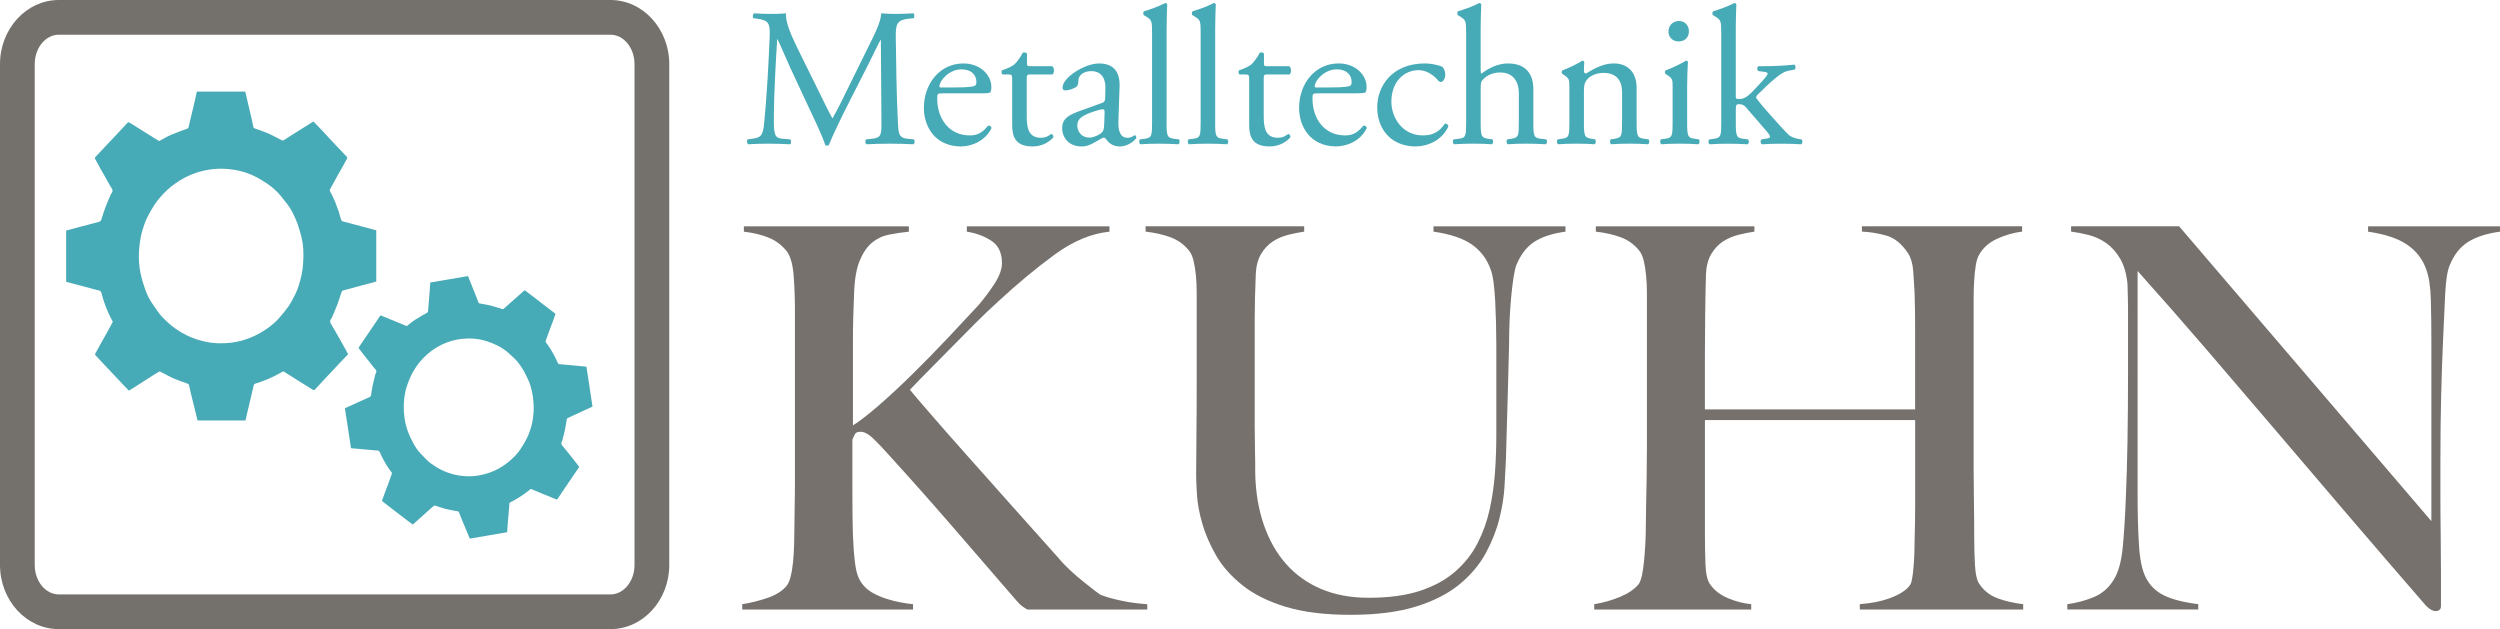 <?xml version="1.0" encoding="utf-8"?>
<!-- Generator: Adobe Illustrator 16.0.4, SVG Export Plug-In . SVG Version: 6.00 Build 0)  -->
<!DOCTYPE svg PUBLIC "-//W3C//DTD SVG 1.1//EN" "http://www.w3.org/Graphics/SVG/1.1/DTD/svg11.dtd">
<svg class="logo" version="1.1" id="Ebene_1" xmlns="http://www.w3.org/2000/svg" xmlns:xlink="http://www.w3.org/1999/xlink" x="0px" y="0px"
	 viewBox="0 0 143.13 36.019" enable-background="new 0 0 143.13 36.019" xml:space="preserve">
<g>
	<g>
		<path fill="#74706C" d="M34.951,36.019H3.366C1.511,36.019,0,34.371,0,32.344V3.673C0,1.648,1.511,0,3.366,0h31.584
			c1.855,0,3.366,1.648,3.366,3.673v28.671C38.317,34.371,36.806,36.019,34.951,36.019z M3.366,1.987
			c-0.76,0-1.378,0.756-1.378,1.686v28.671c0,0.931,0.618,1.688,1.378,1.688h31.584c0.76,0,1.378-0.758,1.378-1.688V3.673
			c0-0.93-0.618-1.686-1.378-1.686H3.366z"/>
	</g>
</g>
<g id="rad_x5F_1">
	<g>
		<path fill="none" d="M19.628,16.632c-0.021,0.006-0.047,0.022-0.058,0.043c-0.022,0.047-0.037,0.098-0.054,0.147
			c-0.07,0.208-0.132,0.419-0.21,0.624c-0.097,0.252-0.207,0.496-0.311,0.744c-0.007,0.016-0.02,0.029-0.029,0.042
			c-0.089,0.114-0.091,0.192-0.018,0.314c0.085,0.141,0.168,0.282,0.25,0.425c0.119,0.207,0.238,0.416,0.355,0.625
			c0.126,0.227,0.25,0.455,0.375,0.682c-0.078,0.08-0.156,0.16-0.233,0.24c-0.189,0.201-0.379,0.403-0.569,0.604
			c-0.19,0.203-0.38,0.403-0.569,0.605c-0.169,0.182-0.337,0.365-0.506,0.548c-0.019,0.019-0.038,0.039-0.059,0.051
			c-0.017,0.008-0.043,0.011-0.058,0.003c-0.307-0.189-0.613-0.379-0.918-0.57c-0.23-0.145-0.459-0.29-0.688-0.436
			c-0.07-0.045-0.136-0.09-0.216-0.012c-0.035,0.033-0.083,0.05-0.127,0.074c-0.445,0.249-0.911,0.437-1.389,0.584
			c-0.04,0.013-0.059,0.031-0.07,0.079c-0.05,0.226-0.106,0.45-0.16,0.675c-0.069,0.29-0.137,0.58-0.206,0.87
			c-0.037,0.158-0.072,0.317-0.108,0.477h7.481v-7.953c-0.288,0.077-0.576,0.155-0.865,0.232
			C20.324,16.443,19.976,16.537,19.628,16.632z"/>
	</g>
	<g>
		<path fill="none" d="M10.919,22.486c-0.035-0.146-0.069-0.291-0.099-0.438c-0.01-0.048-0.031-0.064-0.071-0.079
			c-0.271-0.098-0.545-0.187-0.81-0.304c-0.259-0.114-0.507-0.259-0.762-0.388c-0.022-0.01-0.057-0.008-0.079,0.005
			c-0.092,0.051-0.182,0.107-0.271,0.165c-0.358,0.229-0.715,0.458-1.073,0.686c-0.124,0.078-0.247,0.155-0.372,0.232
			c-0.097-0.098-0.192-0.193-0.286-0.292c-0.192-0.203-0.383-0.406-0.574-0.61c-0.124-0.13-0.247-0.26-0.37-0.391
			c-0.227-0.242-0.451-0.484-0.678-0.725c-0.038-0.041-0.04-0.07-0.012-0.118c0.139-0.249,0.276-0.499,0.416-0.749
			c0.041-0.074,0.085-0.146,0.126-0.221c0.146-0.265,0.293-0.529,0.438-0.797c0.01-0.02,0.008-0.061-0.003-0.083
			c-0.031-0.065-0.071-0.124-0.103-0.189c-0.061-0.127-0.125-0.253-0.179-0.384c-0.072-0.174-0.14-0.349-0.2-0.527
			c-0.054-0.158-0.095-0.321-0.142-0.481c-0.026-0.088-0.062-0.153-0.156-0.171c-0.162-0.031-0.321-0.082-0.48-0.124
			c-0.464-0.122-0.928-0.245-1.392-0.369v7.938h7.522c-0.065-0.264-0.131-0.528-0.196-0.792
			C11.049,23.014,10.983,22.75,10.919,22.486z"/>
	</g>
	<g>
		<path fill="none" d="M5.638,12.71c0.085-0.021,0.144-0.057,0.175-0.16c0.068-0.23,0.14-0.46,0.224-0.683
			c0.095-0.25,0.204-0.492,0.308-0.738c0.007-0.016,0.019-0.028,0.029-0.042c0.091-0.121,0.095-0.205,0.013-0.326
			c-0.012-0.018-0.029-0.033-0.04-0.051c-0.151-0.269-0.3-0.538-0.451-0.806C5.856,9.836,5.812,9.77,5.774,9.699
			C5.661,9.495,5.548,9.291,5.439,9.084C5.43,9.066,5.434,9.022,5.447,9.007C5.505,8.938,5.569,8.875,5.63,8.81
			c0.193-0.206,0.386-0.411,0.579-0.616c0.192-0.203,0.384-0.405,0.575-0.609c0.165-0.176,0.328-0.353,0.492-0.53
			C7.293,7.038,7.311,7.02,7.331,7.01c0.018-0.008,0.043-0.015,0.058-0.006c0.38,0.235,0.759,0.472,1.139,0.709
			C8.713,7.83,8.898,7.946,9.084,8.061c0.016,0.01,0.043,0.01,0.062,0.001C9.201,8.033,9.253,7.997,9.31,7.967
			c0.164-0.086,0.323-0.183,0.492-0.251c0.312-0.128,0.63-0.24,0.945-0.36c0.018-0.008,0.038-0.034,0.043-0.056
			c0.063-0.257,0.125-0.515,0.186-0.772c0.058-0.243,0.116-0.485,0.172-0.728c0.042-0.184,0.081-0.369,0.122-0.553H3.788V13.2
			c0.311-0.083,0.621-0.167,0.932-0.249C5.025,12.87,5.331,12.787,5.638,12.71z"/>
	</g>
	<g>
		<path fill="none" d="M17.032,12.801c-0.05-0.149-0.122-0.289-0.185-0.432c-0.108-0.245-0.239-0.471-0.396-0.678
			c-0.123-0.163-0.249-0.324-0.379-0.479c-0.232-0.275-0.493-0.511-0.782-0.7c-0.223-0.147-0.449-0.292-0.684-0.408
			c-0.484-0.24-0.994-0.375-1.521-0.423c-0.604-0.055-1.199,0.005-1.784,0.19c-0.476,0.149-0.92,0.381-1.335,0.684
			c-0.281,0.205-0.538,0.447-0.772,0.716c-0.129,0.148-0.254,0.306-0.363,0.474c-0.138,0.214-0.264,0.44-0.383,0.669
			c-0.075,0.144-0.138,0.299-0.19,0.456c-0.073,0.22-0.148,0.443-0.191,0.672c-0.153,0.79-0.167,1.583,0.04,2.365
			c0.057,0.215,0.127,0.426,0.198,0.636c0.096,0.285,0.225,0.551,0.385,0.794c0.122,0.183,0.247,0.365,0.375,0.542
			c0.17,0.232,0.369,0.428,0.578,0.614c0.241,0.216,0.5,0.399,0.772,0.559c0.359,0.207,0.736,0.359,1.129,0.462
			c0.366,0.096,0.738,0.14,1.008,0.143c0.507,0.003,0.903-0.049,1.293-0.154c0.478-0.131,0.928-0.34,1.351-0.623
			c0.266-0.177,0.519-0.379,0.741-0.621c0.205-0.223,0.401-0.461,0.577-0.713c0.145-0.207,0.263-0.441,0.381-0.672
			c0.076-0.148,0.14-0.309,0.191-0.472c0.073-0.226,0.139-0.456,0.188-0.69c0.042-0.199,0.064-0.405,0.08-0.609
			c0.041-0.544,0.028-1.084-0.113-1.61C17.176,13.258,17.109,13.027,17.032,12.801z"/>
	</g>
	<g>
		<path fill="none" d="M14.042,5.246c0.056,0.238,0.112,0.475,0.167,0.713c0.069,0.295,0.138,0.591,0.206,0.887
			c0.033,0.142,0.064,0.283,0.093,0.425c0.009,0.045,0.026,0.064,0.064,0.078c0.268,0.097,0.541,0.184,0.803,0.3
			c0.261,0.114,0.512,0.259,0.769,0.388c0.025,0.012,0.065,0.009,0.091-0.005c0.08-0.044,0.155-0.098,0.232-0.147
			c0.292-0.186,0.586-0.369,0.878-0.554c0.189-0.12,0.377-0.241,0.568-0.358c0.014-0.009,0.044-0.003,0.057,0.01
			c0.154,0.157,0.307,0.315,0.459,0.476c0.172,0.182,0.34,0.368,0.511,0.552c0.068,0.073,0.136,0.145,0.205,0.218
			c0.238,0.252,0.477,0.504,0.717,0.755c0.03,0.031,0.03,0.055,0.009,0.092c-0.092,0.167-0.182,0.336-0.274,0.502
			c-0.085,0.152-0.175,0.301-0.26,0.454c-0.152,0.273-0.303,0.549-0.452,0.825c-0.011,0.02-0.008,0.059,0.002,0.081
			c0.033,0.07,0.076,0.135,0.11,0.205c0.064,0.133,0.129,0.268,0.186,0.406c0.071,0.174,0.137,0.35,0.198,0.528
			c0.049,0.146,0.086,0.296,0.129,0.445c0.025,0.083,0.056,0.15,0.15,0.167c0.164,0.03,0.325,0.081,0.486,0.124
			c0.464,0.125,0.928,0.248,1.391,0.372V5.246H14.042z"/>
	</g>
	<g>
		<path fill="#47AAB7" d="M19.66,12.688c-0.094-0.017-0.125-0.084-0.15-0.167c-0.043-0.148-0.081-0.299-0.129-0.445
			c-0.061-0.178-0.127-0.354-0.198-0.528c-0.057-0.138-0.122-0.272-0.186-0.406c-0.034-0.07-0.077-0.135-0.11-0.205
			c-0.01-0.022-0.013-0.062-0.002-0.081c0.149-0.276,0.3-0.552,0.452-0.825c0.084-0.153,0.174-0.302,0.26-0.454
			c0.093-0.166,0.182-0.335,0.274-0.502c0.021-0.038,0.021-0.062-0.009-0.092c-0.24-0.251-0.479-0.503-0.717-0.755
			c-0.068-0.073-0.137-0.145-0.205-0.218c-0.171-0.185-0.339-0.37-0.511-0.552c-0.152-0.161-0.305-0.319-0.459-0.476
			c-0.012-0.013-0.043-0.019-0.057-0.01c-0.19,0.117-0.379,0.239-0.568,0.358c-0.292,0.185-0.586,0.369-0.878,0.554
			c-0.078,0.049-0.153,0.103-0.232,0.147c-0.025,0.014-0.065,0.017-0.091,0.005c-0.257-0.128-0.508-0.273-0.769-0.388
			c-0.263-0.116-0.535-0.203-0.803-0.3c-0.039-0.013-0.056-0.033-0.064-0.078c-0.028-0.142-0.06-0.283-0.093-0.425
			c-0.067-0.296-0.136-0.592-0.206-0.887c-0.054-0.238-0.11-0.476-0.167-0.713H11.27c-0.041,0.185-0.08,0.37-0.122,0.553
			c-0.056,0.243-0.115,0.485-0.172,0.728c-0.061,0.258-0.122,0.515-0.186,0.772c-0.006,0.022-0.026,0.048-0.043,0.056
			c-0.315,0.121-0.633,0.232-0.945,0.36C9.633,7.784,9.474,7.881,9.31,7.967c-0.057,0.03-0.109,0.066-0.164,0.095
			C9.128,8.071,9.1,8.071,9.084,8.061C8.898,7.946,8.713,7.83,8.527,7.714C8.147,7.476,7.769,7.239,7.388,7.004
			C7.374,6.996,7.348,7.002,7.331,7.01C7.311,7.02,7.293,7.038,7.276,7.055c-0.165,0.177-0.328,0.354-0.492,0.53
			c-0.19,0.204-0.383,0.407-0.575,0.609C6.017,8.399,5.823,8.604,5.63,8.81C5.569,8.875,5.505,8.938,5.447,9.007
			C5.434,9.022,5.43,9.066,5.439,9.084c0.109,0.206,0.222,0.411,0.335,0.615c0.038,0.07,0.082,0.137,0.121,0.206
			c0.151,0.268,0.3,0.537,0.451,0.806c0.011,0.018,0.028,0.033,0.04,0.051c0.082,0.122,0.078,0.206-0.013,0.326
			c-0.01,0.014-0.022,0.026-0.029,0.042c-0.104,0.246-0.213,0.488-0.308,0.738c-0.084,0.223-0.156,0.453-0.224,0.683
			c-0.031,0.103-0.09,0.139-0.175,0.16c-0.307,0.077-0.613,0.159-0.918,0.24c-0.311,0.083-0.621,0.166-0.932,0.249v2.934
			c0.464,0.124,0.928,0.247,1.392,0.369c0.159,0.042,0.318,0.093,0.48,0.124c0.094,0.018,0.13,0.083,0.156,0.171
			c0.046,0.16,0.087,0.323,0.142,0.481c0.06,0.179,0.128,0.354,0.2,0.527c0.054,0.131,0.118,0.257,0.179,0.384
			c0.032,0.065,0.072,0.124,0.103,0.189c0.011,0.022,0.013,0.063,0.003,0.083c-0.144,0.268-0.291,0.532-0.438,0.797
			c-0.041,0.074-0.085,0.146-0.126,0.221c-0.139,0.25-0.276,0.5-0.416,0.749c-0.027,0.048-0.025,0.077,0.012,0.118
			c0.227,0.24,0.451,0.482,0.678,0.725c0.123,0.131,0.247,0.261,0.37,0.391c0.191,0.204,0.382,0.407,0.574,0.61
			c0.094,0.099,0.188,0.194,0.286,0.292c0.125-0.077,0.249-0.154,0.372-0.232c0.357-0.228,0.714-0.457,1.073-0.686
			c0.089-0.058,0.179-0.114,0.271-0.165c0.022-0.013,0.057-0.015,0.079-0.005c0.254,0.129,0.502,0.273,0.762,0.388
			c0.265,0.117,0.539,0.206,0.81,0.304c0.04,0.015,0.061,0.031,0.071,0.079c0.03,0.147,0.064,0.292,0.099,0.438
			c0.064,0.265,0.13,0.528,0.196,0.793c0.065,0.264,0.13,0.528,0.196,0.792h2.745c0.036-0.159,0.071-0.318,0.108-0.477
			c0.068-0.29,0.137-0.58,0.206-0.87c0.054-0.225,0.11-0.449,0.16-0.675c0.011-0.048,0.03-0.066,0.07-0.079
			c0.478-0.147,0.943-0.335,1.389-0.584c0.043-0.024,0.092-0.041,0.127-0.074c0.08-0.078,0.146-0.033,0.216,0.012
			c0.229,0.146,0.458,0.291,0.688,0.436c0.305,0.191,0.611,0.381,0.918,0.57c0.015,0.008,0.041,0.005,0.058-0.003
			c0.021-0.012,0.041-0.032,0.059-0.051c0.168-0.183,0.336-0.366,0.506-0.548c0.189-0.202,0.379-0.402,0.569-0.605
			c0.189-0.2,0.379-0.402,0.569-0.604c0.077-0.08,0.155-0.16,0.233-0.24c-0.125-0.227-0.249-0.455-0.375-0.682
			c-0.117-0.209-0.236-0.418-0.355-0.625c-0.082-0.143-0.165-0.284-0.25-0.425c-0.073-0.122-0.071-0.2,0.018-0.314
			c0.009-0.013,0.022-0.026,0.029-0.042c0.104-0.248,0.213-0.492,0.311-0.744c0.078-0.205,0.14-0.416,0.21-0.624
			c0.017-0.05,0.031-0.101,0.054-0.147c0.01-0.021,0.037-0.037,0.058-0.043c0.348-0.096,0.696-0.189,1.044-0.282
			c0.289-0.077,0.577-0.155,0.865-0.232v-2.934c-0.463-0.124-0.926-0.248-1.391-0.372C19.985,12.769,19.824,12.718,19.66,12.688z
			 M17.353,15.101c-0.016,0.204-0.039,0.41-0.08,0.609c-0.049,0.234-0.115,0.465-0.188,0.69c-0.051,0.163-0.115,0.323-0.191,0.472
			c-0.118,0.23-0.236,0.465-0.381,0.672c-0.176,0.252-0.372,0.49-0.577,0.713c-0.222,0.242-0.476,0.444-0.741,0.621
			c-0.423,0.283-0.874,0.492-1.351,0.623c-0.39,0.105-0.786,0.157-1.293,0.154c-0.27-0.003-0.642-0.047-1.008-0.143
			c-0.393-0.103-0.77-0.255-1.129-0.462c-0.272-0.159-0.531-0.343-0.772-0.559c-0.208-0.187-0.408-0.382-0.578-0.614
			c-0.129-0.177-0.254-0.359-0.375-0.542c-0.16-0.243-0.289-0.509-0.385-0.794c-0.07-0.21-0.141-0.421-0.198-0.636
			c-0.207-0.782-0.193-1.575-0.04-2.365c0.043-0.229,0.119-0.453,0.191-0.672c0.052-0.157,0.115-0.312,0.19-0.456
			c0.12-0.229,0.245-0.455,0.383-0.669c0.109-0.168,0.234-0.325,0.363-0.474c0.235-0.27,0.491-0.511,0.772-0.716
			c0.415-0.303,0.859-0.534,1.335-0.684c0.585-0.185,1.18-0.245,1.784-0.19c0.528,0.048,1.038,0.183,1.521,0.423
			c0.235,0.117,0.461,0.261,0.684,0.408c0.289,0.189,0.55,0.425,0.782,0.7c0.13,0.155,0.256,0.316,0.379,0.479
			c0.157,0.207,0.289,0.433,0.396,0.678c0.063,0.143,0.135,0.283,0.185,0.432c0.077,0.227,0.144,0.458,0.207,0.69
			C17.38,14.017,17.394,14.557,17.353,15.101z"/>
	</g>
</g>
<g id="rad_x5F_2">
	<g>
		<path fill="none" d="M26.407,29.652c-0.045-0.109-0.089-0.219-0.13-0.329c-0.014-0.036-0.032-0.045-0.064-0.051
			c-0.224-0.04-0.448-0.073-0.668-0.129c-0.215-0.055-0.426-0.134-0.639-0.199c-0.019-0.006-0.046,0-0.062,0.014
			c-0.065,0.052-0.128,0.107-0.192,0.164c-0.251,0.226-0.502,0.451-0.754,0.677c-0.086,0.078-0.174,0.154-0.263,0.231
			c-0.086-0.064-0.172-0.126-0.256-0.19c-0.174-0.132-0.347-0.266-0.521-0.397c-0.111-0.086-0.223-0.17-0.334-0.256
			c-0.205-0.158-0.409-0.317-0.613-0.474c-0.034-0.026-0.04-0.049-0.024-0.091c0.08-0.211,0.156-0.424,0.235-0.637
			c0.023-0.063,0.049-0.125,0.073-0.188c0.083-0.227,0.165-0.453,0.245-0.68c0.007-0.017,0-0.048-0.01-0.063
			c-0.032-0.047-0.07-0.088-0.103-0.135c-0.063-0.09-0.127-0.181-0.185-0.275c-0.076-0.125-0.15-0.252-0.218-0.384
			c-0.061-0.115-0.112-0.236-0.167-0.355c-0.03-0.065-0.066-0.11-0.142-0.112c-0.13-0.003-0.26-0.021-0.389-0.032
			c-0.376-0.034-0.752-0.068-1.128-0.102c-0.116-0.762-0.232-1.523-0.348-2.285v7.463H26.9c-0.083-0.196-0.165-0.396-0.247-0.592
			C26.57,30.047,26.488,29.849,26.407,29.652z"/>
	</g>
	<g>
		<path fill="none" d="M21.131,22.745c0.063-0.028,0.105-0.063,0.117-0.147c0.027-0.189,0.055-0.378,0.094-0.562
			c0.044-0.208,0.101-0.412,0.152-0.617c0.003-0.013,0.012-0.023,0.018-0.035c0.057-0.107,0.05-0.172-0.029-0.256
			c-0.012-0.014-0.027-0.021-0.038-0.035c-0.149-0.189-0.298-0.379-0.447-0.567c-0.039-0.05-0.081-0.096-0.119-0.145
			c-0.112-0.144-0.224-0.288-0.334-0.435c-0.009-0.013-0.011-0.047-0.003-0.062c0.037-0.061,0.079-0.118,0.12-0.178
			c0.127-0.186,0.252-0.371,0.378-0.557c0.125-0.184,0.251-0.367,0.375-0.551c0.107-0.16,0.214-0.32,0.321-0.479
			c0.01-0.016,0.022-0.033,0.037-0.043c0.012-0.009,0.032-0.018,0.044-0.012c0.324,0.132,0.648,0.266,0.972,0.4
			c0.158,0.065,0.316,0.131,0.476,0.196c0.014,0.005,0.035,0.002,0.047-0.007c0.04-0.031,0.077-0.066,0.117-0.096
			c0.117-0.09,0.23-0.186,0.354-0.263c0.228-0.142,0.462-0.271,0.693-0.407c0.014-0.008,0.026-0.031,0.028-0.049
			c0.019-0.209,0.035-0.419,0.053-0.627c0.016-0.197,0.033-0.393,0.047-0.59c0.012-0.149,0.019-0.299,0.029-0.447
			c0.721-0.124,1.441-0.246,2.161-0.37h-7.048v7.567c0.232-0.105,0.464-0.213,0.696-0.318
			C20.672,22.951,20.901,22.845,21.131,22.745z"/>
	</g>
	<g>
		<path fill="none" d="M32.5,23.934c-0.017,0.007-0.035,0.023-0.041,0.041c-0.011,0.039-0.018,0.081-0.024,0.122
			c-0.03,0.172-0.053,0.345-0.089,0.513c-0.046,0.21-0.103,0.415-0.154,0.622c-0.004,0.013-0.011,0.025-0.018,0.037
			c-0.055,0.101-0.048,0.161,0.024,0.247c0.082,0.098,0.164,0.196,0.245,0.297c0.117,0.146,0.234,0.292,0.351,0.439
			c0.125,0.16,0.249,0.32,0.373,0.48c-0.051,0.073-0.103,0.145-0.152,0.218c-0.124,0.182-0.248,0.364-0.372,0.547
			c-0.125,0.182-0.249,0.364-0.372,0.547c-0.11,0.164-0.22,0.328-0.329,0.493c-0.013,0.018-0.024,0.035-0.04,0.047
			c-0.013,0.01-0.032,0.015-0.046,0.01c-0.261-0.106-0.521-0.213-0.782-0.321c-0.196-0.081-0.392-0.164-0.588-0.247
			c-0.06-0.025-0.116-0.05-0.169,0.019c-0.023,0.032-0.06,0.052-0.091,0.076c-0.317,0.253-0.657,0.461-1.013,0.64
			c-0.029,0.015-0.043,0.031-0.045,0.07c-0.013,0.183-0.029,0.364-0.045,0.546c-0.02,0.235-0.038,0.471-0.058,0.707
			c-0.009,0.129-0.018,0.257-0.026,0.386c-0.713,0.122-1.427,0.244-2.14,0.366h7.026v-7.557c-0.215,0.099-0.431,0.197-0.646,0.296
			C33.019,23.694,32.759,23.813,32.5,23.934z"/>
	</g>
	<g>
		<path fill="none" d="M26.795,15.805c0.072,0.177,0.144,0.355,0.214,0.532c0.089,0.223,0.178,0.443,0.266,0.666
			c0.042,0.105,0.083,0.211,0.122,0.318c0.013,0.033,0.028,0.047,0.06,0.052c0.221,0.04,0.444,0.071,0.663,0.126
			c0.217,0.055,0.429,0.135,0.644,0.199c0.022,0.006,0.053,0,0.07-0.016c0.057-0.045,0.109-0.098,0.164-0.146
			c0.207-0.184,0.413-0.365,0.619-0.549c0.134-0.118,0.266-0.237,0.4-0.355c0.01-0.008,0.033-0.008,0.044,0
			c0.14,0.102,0.277,0.205,0.415,0.311c0.155,0.119,0.309,0.242,0.464,0.361c0.062,0.048,0.123,0.096,0.186,0.143
			c0.216,0.166,0.432,0.329,0.647,0.493c0.027,0.021,0.031,0.039,0.02,0.071c-0.054,0.142-0.103,0.285-0.154,0.428
			c-0.049,0.131-0.102,0.258-0.149,0.389c-0.086,0.233-0.172,0.468-0.254,0.703c-0.006,0.018,0.001,0.048,0.011,0.063
			c0.035,0.05,0.076,0.095,0.11,0.145c0.066,0.096,0.133,0.191,0.193,0.292c0.076,0.125,0.148,0.254,0.217,0.385
			c0.056,0.107,0.102,0.221,0.154,0.33c0.029,0.061,0.061,0.108,0.136,0.109c0.132,0.002,0.263,0.021,0.395,0.033
			c0.376,0.034,0.752,0.069,1.128,0.104c0.116,0.762,0.232,1.524,0.348,2.287v-7.474H26.795z"/>
	</g>
	<g>
		<path fill="none" d="M30.265,21.804c-0.076-0.172-0.156-0.344-0.243-0.51c-0.058-0.109-0.129-0.209-0.195-0.312
			c-0.113-0.176-0.242-0.335-0.389-0.475c-0.115-0.111-0.232-0.221-0.353-0.323c-0.214-0.183-0.445-0.331-0.692-0.442
			c-0.191-0.083-0.385-0.166-0.581-0.225c-0.407-0.123-0.82-0.16-1.236-0.127c-0.478,0.037-0.934,0.164-1.368,0.385
			c-0.354,0.181-0.673,0.42-0.96,0.711c-0.194,0.197-0.365,0.42-0.516,0.661c-0.084,0.134-0.163,0.272-0.227,0.419
			c-0.083,0.186-0.154,0.377-0.22,0.572c-0.041,0.122-0.072,0.251-0.094,0.381c-0.031,0.182-0.063,0.365-0.07,0.549
			c-0.024,0.637,0.058,1.256,0.312,1.838c0.07,0.159,0.15,0.313,0.23,0.468c0.108,0.209,0.239,0.399,0.394,0.566
			c0.116,0.128,0.235,0.253,0.356,0.372c0.161,0.158,0.339,0.285,0.524,0.402c0.213,0.136,0.436,0.244,0.667,0.331
			c0.305,0.114,0.616,0.183,0.935,0.21c0.297,0.024,0.591,0.01,0.803-0.023c0.394-0.065,0.698-0.158,0.989-0.294
			c0.357-0.164,0.683-0.387,0.979-0.664c0.186-0.173,0.36-0.364,0.505-0.582c0.134-0.2,0.257-0.412,0.365-0.633
			c0.089-0.181,0.152-0.378,0.217-0.573c0.042-0.126,0.072-0.26,0.094-0.393c0.029-0.187,0.055-0.374,0.064-0.562
			c0.009-0.161,0.002-0.325-0.01-0.487C30.512,22.615,30.438,22.195,30.265,21.804z"/>
	</g>
	<g>
		<path fill="#47AAB7" d="M32.451,20.888c-0.132-0.013-0.263-0.031-0.395-0.033c-0.075-0.001-0.106-0.049-0.136-0.109
			c-0.053-0.109-0.099-0.223-0.154-0.33c-0.068-0.131-0.141-0.26-0.217-0.385c-0.061-0.101-0.127-0.196-0.193-0.292
			c-0.034-0.05-0.075-0.095-0.11-0.145c-0.01-0.016-0.017-0.046-0.011-0.063c0.082-0.235,0.168-0.47,0.254-0.703
			c0.048-0.131,0.101-0.258,0.149-0.389c0.052-0.143,0.101-0.286,0.154-0.428c0.012-0.032,0.008-0.051-0.02-0.071
			c-0.216-0.164-0.432-0.327-0.647-0.493c-0.062-0.047-0.124-0.095-0.186-0.143c-0.155-0.119-0.309-0.242-0.464-0.361
			c-0.138-0.105-0.275-0.209-0.415-0.311c-0.011-0.008-0.034-0.008-0.044,0c-0.135,0.118-0.267,0.237-0.4,0.355
			c-0.206,0.184-0.412,0.365-0.619,0.549c-0.055,0.049-0.107,0.102-0.164,0.146c-0.018,0.016-0.048,0.021-0.07,0.016
			c-0.215-0.064-0.427-0.145-0.644-0.199c-0.219-0.055-0.441-0.086-0.663-0.126c-0.031-0.005-0.047-0.019-0.06-0.052
			c-0.039-0.107-0.081-0.213-0.122-0.318c-0.088-0.223-0.177-0.443-0.266-0.666c-0.071-0.177-0.143-0.355-0.214-0.532
			c-0.72,0.124-1.44,0.246-2.161,0.37c-0.01,0.148-0.017,0.298-0.029,0.447c-0.014,0.197-0.031,0.393-0.047,0.59
			c-0.019,0.208-0.034,0.418-0.053,0.627c-0.002,0.018-0.015,0.041-0.028,0.049c-0.231,0.137-0.465,0.266-0.693,0.407
			c-0.124,0.077-0.237,0.173-0.354,0.263c-0.04,0.029-0.077,0.064-0.117,0.096c-0.013,0.009-0.034,0.012-0.047,0.007
			c-0.16-0.065-0.317-0.131-0.476-0.196c-0.324-0.135-0.648-0.269-0.972-0.4c-0.012-0.006-0.032,0.003-0.044,0.012
			c-0.015,0.01-0.027,0.027-0.037,0.043c-0.107,0.158-0.213,0.318-0.321,0.479c-0.124,0.184-0.25,0.367-0.375,0.551
			c-0.126,0.186-0.251,0.371-0.378,0.557c-0.041,0.06-0.083,0.117-0.12,0.178c-0.008,0.016-0.006,0.05,0.003,0.062
			c0.11,0.146,0.222,0.291,0.334,0.435c0.039,0.049,0.08,0.095,0.119,0.145c0.148,0.188,0.298,0.378,0.447,0.567
			c0.01,0.014,0.026,0.021,0.038,0.035c0.079,0.084,0.085,0.148,0.029,0.256c-0.006,0.012-0.015,0.022-0.018,0.035
			c-0.051,0.205-0.107,0.409-0.152,0.617c-0.039,0.185-0.067,0.373-0.094,0.562c-0.012,0.084-0.054,0.119-0.117,0.147
			c-0.23,0.101-0.458,0.206-0.688,0.31c-0.232,0.105-0.464,0.213-0.696,0.318c0.116,0.762,0.232,1.523,0.348,2.285
			c0.376,0.033,0.752,0.067,1.128,0.102c0.129,0.012,0.259,0.029,0.389,0.032c0.076,0.002,0.111,0.047,0.142,0.112
			c0.056,0.119,0.106,0.24,0.167,0.355c0.068,0.132,0.143,0.259,0.218,0.384c0.058,0.095,0.122,0.186,0.185,0.275
			c0.033,0.047,0.071,0.088,0.103,0.135c0.01,0.016,0.017,0.047,0.01,0.063c-0.08,0.227-0.163,0.453-0.245,0.68
			c-0.024,0.063-0.05,0.125-0.073,0.188c-0.079,0.213-0.155,0.426-0.235,0.637c-0.016,0.042-0.01,0.064,0.024,0.091
			c0.205,0.156,0.409,0.315,0.613,0.474c0.111,0.086,0.223,0.17,0.334,0.256c0.174,0.132,0.347,0.266,0.521,0.397
			c0.084,0.064,0.17,0.126,0.256,0.19c0.089-0.077,0.176-0.153,0.263-0.231c0.252-0.226,0.503-0.451,0.754-0.677
			c0.063-0.057,0.127-0.112,0.192-0.164c0.016-0.014,0.043-0.02,0.062-0.014c0.213,0.065,0.424,0.145,0.639,0.199
			c0.221,0.056,0.444,0.089,0.668,0.129c0.032,0.006,0.05,0.015,0.064,0.051c0.041,0.11,0.085,0.22,0.13,0.329
			c0.081,0.197,0.164,0.396,0.246,0.592c0.082,0.196,0.165,0.396,0.247,0.592c0.713-0.122,1.427-0.244,2.14-0.366
			c0.009-0.129,0.018-0.257,0.026-0.386c0.02-0.236,0.038-0.472,0.058-0.707c0.016-0.182,0.032-0.363,0.045-0.546
			c0.002-0.039,0.016-0.056,0.045-0.07c0.355-0.179,0.695-0.387,1.013-0.64c0.031-0.024,0.067-0.044,0.091-0.076
			c0.053-0.068,0.109-0.044,0.169-0.019c0.196,0.083,0.392,0.166,0.588,0.247c0.261,0.108,0.521,0.215,0.782,0.321
			c0.014,0.005,0.033,0,0.046-0.01c0.016-0.012,0.027-0.029,0.04-0.047c0.109-0.165,0.219-0.329,0.329-0.493
			c0.123-0.183,0.247-0.365,0.372-0.547c0.124-0.183,0.248-0.365,0.372-0.547c0.05-0.073,0.102-0.145,0.152-0.218
			c-0.124-0.16-0.248-0.32-0.373-0.48c-0.116-0.147-0.233-0.294-0.351-0.439c-0.081-0.101-0.163-0.199-0.245-0.297
			c-0.072-0.086-0.079-0.146-0.024-0.247c0.007-0.012,0.014-0.024,0.018-0.037c0.052-0.207,0.108-0.412,0.154-0.622
			c0.036-0.168,0.059-0.341,0.089-0.513c0.007-0.041,0.014-0.083,0.024-0.122c0.006-0.018,0.024-0.034,0.041-0.041
			c0.259-0.121,0.519-0.24,0.779-0.359c0.216-0.099,0.432-0.197,0.646-0.296c-0.115-0.763-0.231-1.525-0.348-2.287
			C33.203,20.958,32.827,20.922,32.451,20.888z M30.49,24.093c-0.021,0.133-0.052,0.267-0.094,0.393
			c-0.064,0.195-0.128,0.393-0.217,0.573c-0.108,0.221-0.231,0.433-0.365,0.633c-0.145,0.218-0.319,0.409-0.505,0.582
			c-0.296,0.277-0.621,0.5-0.979,0.664c-0.291,0.136-0.595,0.229-0.989,0.294c-0.212,0.033-0.506,0.048-0.803,0.023
			c-0.319-0.027-0.63-0.096-0.935-0.21c-0.231-0.087-0.454-0.195-0.667-0.331c-0.185-0.117-0.363-0.244-0.524-0.402
			c-0.121-0.119-0.24-0.244-0.356-0.372c-0.155-0.167-0.286-0.357-0.394-0.566c-0.08-0.154-0.16-0.309-0.23-0.468
			c-0.254-0.582-0.336-1.201-0.312-1.838c0.007-0.184,0.039-0.367,0.07-0.549c0.022-0.13,0.053-0.259,0.094-0.381
			c0.066-0.195,0.137-0.387,0.22-0.572c0.064-0.146,0.143-0.285,0.227-0.419c0.151-0.241,0.322-0.464,0.516-0.661
			c0.288-0.291,0.607-0.53,0.96-0.711c0.434-0.221,0.89-0.348,1.368-0.385c0.417-0.033,0.83,0.004,1.236,0.127
			c0.196,0.059,0.39,0.142,0.581,0.225c0.247,0.111,0.479,0.26,0.692,0.442c0.12,0.103,0.237,0.212,0.353,0.323
			c0.146,0.14,0.275,0.299,0.389,0.475c0.066,0.104,0.138,0.203,0.195,0.312c0.087,0.166,0.167,0.338,0.243,0.51
			c0.173,0.391,0.247,0.811,0.279,1.239c0.012,0.162,0.019,0.326,0.01,0.487C30.544,23.719,30.519,23.907,30.49,24.093z"/>
	</g>
</g>
<g>
	<g>
		<path fill="#76716D" d="M58.824,34.896c-0.081-0.041-0.172-0.096-0.274-0.168c-0.102-0.07-0.213-0.177-0.335-0.319
			c-1.3-1.503-2.534-2.931-3.702-4.281s-2.382-2.716-3.641-4.099c-0.528-0.588-0.889-0.954-1.081-1.097
			c-0.193-0.142-0.361-0.213-0.503-0.213c-0.163,0-0.27,0.035-0.32,0.106c-0.051,0.072-0.106,0.188-0.167,0.351
			c0,1.057,0,2.062,0,3.017c0,0.935,0.009,1.736,0.029,2.407c0.021,0.589,0.062,1.138,0.123,1.645
			c0.061,0.509,0.192,0.895,0.396,1.158c0.142,0.203,0.335,0.376,0.579,0.519c0.244,0.142,0.508,0.258,0.792,0.35
			s0.563,0.163,0.838,0.214s0.513,0.087,0.716,0.106v0.305h-9.78v-0.305c0.508-0.081,0.995-0.203,1.463-0.366
			c0.467-0.162,0.822-0.386,1.066-0.67c0.102-0.122,0.183-0.305,0.243-0.549c0.062-0.243,0.107-0.522,0.138-0.837
			c0.03-0.315,0.05-0.65,0.061-1.006c0.01-0.355,0.016-0.695,0.016-1.021c0-0.284,0.005-0.671,0.015-1.158
			c0.011-0.488,0.016-1.016,0.016-1.585c0-0.588,0-1.188,0-1.797c0-0.629,0-1.219,0-1.768v-5.941c0-0.771-0.025-1.482-0.076-2.133
			s-0.188-1.117-0.411-1.401c-0.285-0.345-0.631-0.599-1.036-0.761c-0.406-0.163-0.874-0.274-1.401-0.335v-0.305h9.445v0.305
			c-0.387,0.041-0.762,0.096-1.128,0.167c-0.365,0.071-0.69,0.224-0.975,0.457c-0.285,0.233-0.523,0.584-0.717,1.051
			c-0.192,0.467-0.299,1.127-0.319,1.98c-0.021,0.468-0.036,0.904-0.046,1.311c-0.011,0.406-0.016,0.873-0.016,1.401
			s0,1.167,0,1.919c0,0.732,0,1.666,0,2.803c0.366-0.223,0.858-0.604,1.479-1.142c0.619-0.538,1.269-1.144,1.95-1.813
			c0.68-0.67,1.355-1.359,2.025-2.072c0.671-0.71,1.25-1.33,1.737-1.857c0.345-0.406,0.655-0.823,0.93-1.25
			c0.273-0.426,0.411-0.812,0.411-1.158c0-0.588-0.204-1.015-0.61-1.279c-0.405-0.264-0.873-0.437-1.4-0.518v-0.305h8.166v0.305
			c-1.037,0.102-2.083,0.538-3.138,1.311c-1.057,0.771-2.133,1.666-3.229,2.68c-0.427,0.387-0.864,0.804-1.311,1.25
			c-0.447,0.447-0.889,0.895-1.326,1.341c-0.437,0.446-0.863,0.879-1.279,1.294c-0.416,0.418-0.797,0.809-1.143,1.174
			c0.162,0.203,0.538,0.646,1.128,1.325c0.589,0.682,1.289,1.478,2.102,2.392c0.812,0.915,1.681,1.89,2.605,2.926
			c0.924,1.036,1.812,2.031,2.666,2.985c0.202,0.244,0.437,0.487,0.701,0.732c0.263,0.242,0.518,0.462,0.762,0.654
			c0.243,0.193,0.457,0.361,0.639,0.503c0.184,0.142,0.306,0.224,0.367,0.243c0.264,0.103,0.623,0.204,1.082,0.305
			c0.455,0.102,0.969,0.174,1.537,0.214v0.305H58.824z"/>
	</g>
	<g>
		<path fill="#76716D" d="M87.845,13.842c-0.436,0.284-0.775,0.722-1.02,1.31c-0.062,0.143-0.117,0.376-0.168,0.701
			c-0.051,0.324-0.096,0.701-0.137,1.127c-0.041,0.427-0.072,0.879-0.092,1.356c-0.021,0.478-0.031,0.949-0.031,1.417
			c-0.02,0.873-0.045,1.848-0.076,2.924c-0.029,1.078-0.066,2.297-0.105,3.657c-0.021,0.386-0.047,0.873-0.076,1.462
			c-0.031,0.59-0.127,1.214-0.291,1.874c-0.162,0.66-0.42,1.32-0.775,1.98c-0.355,0.661-0.859,1.26-1.508,1.798
			c-0.65,0.538-1.484,0.965-2.5,1.279c-1.016,0.315-2.264,0.473-3.748,0.473c-1.461,0-2.695-0.153-3.701-0.457
			c-1.006-0.305-1.834-0.716-2.482-1.234c-0.65-0.518-1.154-1.086-1.51-1.706c-0.355-0.619-0.619-1.229-0.791-1.828
			c-0.174-0.599-0.273-1.147-0.305-1.646c-0.031-0.497-0.047-0.868-0.047-1.111c0-0.568,0.006-1.311,0.016-2.225
			s0.016-1.93,0.016-3.047v-4.053c0-0.365,0-0.73,0-1.097s-0.016-0.706-0.045-1.021c-0.031-0.314-0.076-0.6-0.137-0.854
			c-0.062-0.254-0.152-0.451-0.275-0.594c-0.285-0.346-0.635-0.594-1.051-0.747c-0.416-0.152-0.889-0.258-1.418-0.319v-0.305h9.08
			v0.305c-0.283,0.041-0.588,0.102-0.912,0.182c-0.326,0.082-0.621,0.209-0.885,0.381c-0.264,0.173-0.488,0.412-0.67,0.716
			c-0.184,0.305-0.285,0.691-0.305,1.158c-0.021,0.528-0.035,0.996-0.047,1.402c-0.01,0.406-0.014,0.803-0.014,1.188
			c0,0.386,0,0.792,0,1.219c0,0.406,0,0.884,0,1.432c0,0.691,0,1.311,0,1.858c0,0.549,0,1.066,0,1.554
			c0,0.468,0.004,0.92,0.014,1.356c0.012,0.437,0.016,0.899,0.016,1.387c0.02,1.077,0.184,2.056,0.488,2.939
			c0.305,0.885,0.73,1.636,1.279,2.255c0.549,0.62,1.219,1.098,2.01,1.433c0.793,0.334,1.697,0.502,2.713,0.502
			c1.158,0,2.137-0.132,2.939-0.396c0.803-0.265,1.473-0.629,2.012-1.097c0.537-0.468,0.965-1.006,1.279-1.615
			s0.549-1.259,0.701-1.95c0.152-0.69,0.254-1.396,0.305-2.117c0.051-0.721,0.076-1.427,0.076-2.118c0-0.548,0-1.046,0-1.492
			s0-0.864,0-1.249c0-0.406,0-0.803,0-1.188c0-0.406,0-0.823,0-1.249c0-0.406-0.006-0.823-0.016-1.25
			c-0.01-0.426-0.025-0.832-0.045-1.219c-0.021-0.386-0.051-0.746-0.092-1.082c-0.041-0.335-0.102-0.604-0.184-0.807
			c-0.203-0.568-0.553-1.031-1.051-1.387c-0.498-0.355-1.234-0.604-2.209-0.746v-0.305h7.557v0.305
			C88.876,13.365,88.282,13.558,87.845,13.842z"/>
	</g>
	<g>
		<path fill="#76716D" d="M106.478,34.896v-0.305c0.75-0.061,1.381-0.198,1.889-0.412c0.508-0.213,0.842-0.451,1.006-0.716
			c0.039-0.061,0.076-0.183,0.105-0.365c0.031-0.184,0.057-0.396,0.076-0.64c0.021-0.244,0.035-0.498,0.047-0.762
			c0.01-0.264,0.014-0.519,0.014-0.762c0.021-0.67,0.031-1.361,0.031-2.072c0-0.73,0-1.411,0-2.041c0-0.65,0-1.219,0-1.707
			c0-0.507,0-0.863,0-1.065H97.61V30.6c0,0.589,0.01,1.157,0.031,1.706c0.02,0.548,0.111,0.935,0.273,1.157
			c0.244,0.347,0.59,0.609,1.035,0.793c0.447,0.183,0.885,0.295,1.311,0.335v0.305h-8.988v-0.305
			c0.508-0.081,0.996-0.219,1.463-0.412c0.467-0.192,0.824-0.431,1.066-0.716c0.08-0.101,0.146-0.269,0.199-0.502
			c0.049-0.233,0.09-0.503,0.121-0.809c0.031-0.304,0.055-0.634,0.076-0.989c0.02-0.355,0.029-0.695,0.029-1.021
			c0-0.284,0.006-0.671,0.016-1.158c0.01-0.488,0.02-1.021,0.031-1.6c0.01-0.579,0.016-1.173,0.016-1.782c0-0.629,0-1.219,0-1.768
			v-5.941c0-0.365,0-0.73,0-1.097s-0.016-0.706-0.047-1.021c-0.029-0.314-0.076-0.6-0.137-0.854s-0.152-0.451-0.273-0.594
			c-0.285-0.346-0.635-0.594-1.053-0.747c-0.416-0.152-0.887-0.258-1.416-0.319v-0.305h9.08v0.305
			c-0.285,0.041-0.59,0.102-0.914,0.182c-0.326,0.082-0.619,0.209-0.885,0.381c-0.264,0.173-0.486,0.412-0.67,0.716
			c-0.182,0.305-0.283,0.691-0.305,1.158c-0.02,0.711-0.035,1.478-0.045,2.3c-0.01,0.823-0.016,1.61-0.016,2.362
			c0,0.73,0,1.381,0,1.949c0,0.549,0,0.925,0,1.128h12.035c0-0.649,0-1.239,0-1.768c0-0.548,0-1.076,0-1.585
			c0-0.507,0-1.025,0-1.553c0-0.528-0.01-1.128-0.031-1.798c-0.02-0.387-0.045-0.787-0.076-1.204
			c-0.029-0.416-0.127-0.756-0.289-1.021c-0.365-0.549-0.781-0.889-1.25-1.02c-0.467-0.133-0.934-0.208-1.4-0.229v-0.305h9.172
			v0.305c-0.488,0.061-0.965,0.198-1.434,0.411c-0.467,0.213-0.811,0.523-1.035,0.93c-0.082,0.142-0.143,0.341-0.184,0.594
			c-0.039,0.255-0.07,0.538-0.09,0.854c-0.021,0.315-0.031,0.635-0.031,0.96c0,0.324,0,0.639,0,0.944v5.21c0,0.751,0,1.433,0,2.041
			c0,0.59,0,1.179,0,1.768c0,0.568,0.006,1.158,0.016,1.768c0.01,0.608,0.016,1.279,0.016,2.011c0,0.589,0.016,1.133,0.045,1.63
			c0.031,0.498,0.107,0.838,0.229,1.021c0.264,0.407,0.619,0.69,1.066,0.854c0.447,0.162,0.934,0.274,1.463,0.335v0.305H106.478z"/>
	</g>
	<g>
		<path fill="#76716D" d="M141.317,13.842c-0.457,0.284-0.807,0.722-1.051,1.31c-0.143,0.305-0.234,0.869-0.275,1.691
			c-0.039,0.822-0.08,1.701-0.121,2.636c-0.041,0.874-0.076,1.904-0.107,3.093c-0.029,1.188-0.045,2.463-0.045,3.823
			c0,0.569,0,1.219,0,1.95c0,0.711,0.004,1.437,0.016,2.178c0.01,0.742,0.016,1.479,0.016,2.21c0,0.73,0,1.392,0,1.98
			c0,0.08-0.027,0.147-0.076,0.198c-0.051,0.05-0.127,0.075-0.229,0.075c-0.164,0-0.346-0.101-0.549-0.304
			c-1.727-1.991-3.301-3.819-4.723-5.485c-1.422-1.665-2.779-3.255-4.068-4.768c-1.289-1.514-2.555-2.991-3.793-4.435
			c-1.238-1.441-2.549-2.934-3.93-4.479v12.858c0,1.036,0.025,1.971,0.076,2.803c0.051,0.834,0.178,1.453,0.379,1.859
			c0.225,0.467,0.574,0.817,1.053,1.051c0.477,0.234,1.131,0.401,1.965,0.503v0.305h-7.496v-0.305
			c0.488-0.061,0.977-0.188,1.463-0.381c0.488-0.193,0.873-0.513,1.158-0.96c0.285-0.427,0.467-1.056,0.549-1.889
			c0.08-0.833,0.143-1.829,0.184-2.986c0.039-0.873,0.07-1.904,0.09-3.093c0.02-1.188,0.031-2.462,0.031-3.824
			c0-0.588,0-1.076,0-1.463c0-0.385,0-0.761,0-1.126c0-0.366,0-0.741,0-1.128c0-0.406-0.012-0.903-0.031-1.492
			c-0.061-0.59-0.203-1.072-0.426-1.447c-0.225-0.376-0.488-0.671-0.793-0.884c-0.305-0.213-0.635-0.366-0.99-0.457
			c-0.355-0.092-0.695-0.157-1.02-0.198v-0.305h6.184l14.443,16.88V19.479c0-0.813-0.01-1.59-0.031-2.331
			c-0.02-0.742-0.111-1.325-0.273-1.752c-0.203-0.568-0.564-1.031-1.082-1.387c-0.518-0.355-1.264-0.604-2.238-0.746v-0.305h7.555
			v0.305C142.38,13.365,141.774,13.558,141.317,13.842z"/>
	</g>
</g>
<g>
	<path fill="#47AAB7" d="M46.871,5.22c0.259,0.529,0.507,1.047,0.776,1.543h0.022c0.305-0.529,0.586-1.115,0.867-1.689l1.059-2.15
		c0.507-1.025,0.834-1.645,0.856-2.162c0.383,0.034,0.619,0.034,0.844,0.034c0.282,0,0.653-0.011,1.003-0.034
		c0.067,0.045,0.067,0.236,0.011,0.281l-0.236,0.022c-0.709,0.068-0.8,0.282-0.788,1.07c0.022,1.194,0.033,3.277,0.124,4.898
		c0.033,0.563,0.022,0.867,0.552,0.912l0.36,0.034c0.067,0.067,0.056,0.236-0.022,0.281c-0.462-0.022-0.924-0.034-1.329-0.034
		c-0.395,0-0.9,0.011-1.362,0.034c-0.079-0.056-0.09-0.214-0.022-0.281l0.326-0.034c0.552-0.056,0.552-0.236,0.552-0.957
		l-0.033-4.696h-0.023c-0.078,0.124-0.506,1.025-0.731,1.464l-1.002,1.971c-0.507,0.991-1.014,2.05-1.217,2.567
		c-0.022,0.034-0.067,0.045-0.112,0.045c-0.022,0-0.079-0.011-0.102-0.045c-0.191-0.597-0.731-1.7-0.991-2.252l-1.013-2.173
		C45,3.351,44.764,2.766,44.517,2.248h-0.022c-0.046,0.698-0.079,1.351-0.113,2.004c-0.033,0.687-0.078,1.689-0.078,2.646
		c0,0.833,0.067,1.013,0.506,1.047l0.429,0.034c0.078,0.067,0.067,0.248-0.012,0.281c-0.383-0.022-0.822-0.034-1.25-0.034
		c-0.36,0-0.766,0.011-1.148,0.034c-0.067-0.056-0.09-0.225-0.022-0.281l0.248-0.034c0.473-0.067,0.63-0.135,0.698-0.923
		c0.067-0.743,0.123-1.362,0.191-2.477c0.056-0.935,0.101-1.892,0.123-2.511c0.022-0.709-0.067-0.878-0.754-0.969l-0.181-0.022
		c-0.056-0.067-0.045-0.236,0.045-0.281c0.338,0.022,0.608,0.034,0.89,0.034c0.26,0,0.563,0,0.935-0.034
		c-0.045,0.439,0.237,1.137,0.586,1.858L46.871,5.22z"/>
	<path fill="#47AAB7" d="M53.963,5.344c-0.293,0-0.304,0.022-0.304,0.304c0,1.137,0.664,2.105,1.869,2.105
		c0.371,0,0.687-0.112,1.036-0.552c0.112-0.034,0.191,0.034,0.202,0.135C56.396,8.103,55.585,8.385,55,8.385
		c-0.732,0-1.307-0.315-1.633-0.743c-0.338-0.439-0.473-0.969-0.473-1.464c0-1.385,0.912-2.545,2.263-2.545
		c0.969,0,1.6,0.665,1.6,1.34c0,0.158-0.022,0.248-0.045,0.293c-0.034,0.067-0.191,0.079-0.665,0.079H53.963z M54.662,5.006
		c0.833,0,1.081-0.045,1.171-0.112C55.867,4.871,55.9,4.826,55.9,4.68c0-0.315-0.214-0.709-0.866-0.709
		c-0.665,0-1.239,0.608-1.25,0.98c0,0.022,0,0.056,0.078,0.056H54.662z"/>
	<path fill="#47AAB7" d="M58.986,4.263c-0.191,0-0.203,0.034-0.203,0.271v2.105c0,0.653,0.079,1.25,0.822,1.25
		c0.112,0,0.214-0.022,0.304-0.056c0.102-0.034,0.248-0.158,0.281-0.158c0.091,0,0.136,0.124,0.113,0.191
		c-0.203,0.236-0.608,0.518-1.183,0.518c-0.969,0-1.171-0.541-1.171-1.216V4.59c0-0.304-0.012-0.327-0.236-0.327h-0.315
		c-0.067-0.045-0.079-0.169-0.034-0.236c0.327-0.102,0.608-0.248,0.721-0.349c0.146-0.135,0.36-0.439,0.473-0.665
		c0.057-0.022,0.191-0.022,0.237,0.056v0.507c0,0.203,0.011,0.214,0.202,0.214h1.25c0.136,0.102,0.112,0.406,0.012,0.473H58.986z"/>
	<path fill="#47AAB7" d="M63.084,5.896c0.169-0.056,0.191-0.158,0.191-0.327l0.011-0.518c0.012-0.417-0.123-0.979-0.821-0.979
		c-0.315,0-0.698,0.158-0.721,0.507c-0.012,0.18-0.022,0.315-0.113,0.383c-0.169,0.135-0.473,0.214-0.642,0.214
		c-0.102,0-0.157-0.056-0.157-0.158c0-0.585,1.272-1.385,2.094-1.385c0.812,0,1.205,0.473,1.172,1.318L64.031,6.91
		c-0.023,0.518,0.078,0.979,0.518,0.979c0.112,0,0.214-0.034,0.281-0.067c0.057-0.034,0.113-0.079,0.146-0.079
		c0.045,0,0.079,0.068,0.079,0.146c0,0.056-0.395,0.496-0.946,0.496c-0.27,0-0.54-0.102-0.731-0.349
		c-0.045-0.067-0.113-0.158-0.181-0.158c-0.078,0-0.214,0.102-0.439,0.225c-0.247,0.135-0.495,0.282-0.811,0.282
		c-0.326,0-0.597-0.09-0.788-0.259c-0.214-0.191-0.349-0.473-0.349-0.788c0-0.439,0.214-0.698,0.935-0.957L63.084,5.896z
		 M62.386,7.878c0.226,0,0.574-0.169,0.687-0.282c0.136-0.135,0.136-0.292,0.146-0.529l0.022-0.665c0-0.124-0.045-0.146-0.112-0.146
		s-0.259,0.045-0.462,0.113c-0.664,0.225-0.99,0.394-0.99,0.833C61.677,7.394,61.812,7.878,62.386,7.878z"/>
	<path fill="#47AAB7" d="M66.789,6.966c0,0.811,0.022,0.923,0.428,0.979l0.271,0.034c0.079,0.056,0.057,0.248-0.022,0.281
		c-0.372-0.022-0.698-0.034-1.093-0.034c-0.405,0-0.743,0.011-1.081,0.034c-0.078-0.034-0.101-0.225-0.022-0.281l0.26-0.034
		c0.416-0.056,0.428-0.168,0.428-0.979v-5.09c0-0.665-0.012-0.732-0.35-0.935l-0.112-0.068c-0.057-0.034-0.057-0.191,0-0.225
		c0.281-0.09,0.811-0.259,1.216-0.473c0.045,0,0.091,0.022,0.113,0.068c-0.012,0.338-0.034,0.901-0.034,1.396V6.966z"/>
	<path fill="#47AAB7" d="M69.57,6.966c0,0.811,0.022,0.923,0.428,0.979l0.271,0.034c0.079,0.056,0.057,0.248-0.022,0.281
		c-0.372-0.022-0.698-0.034-1.093-0.034c-0.405,0-0.743,0.011-1.081,0.034c-0.078-0.034-0.101-0.225-0.022-0.281l0.26-0.034
		c0.416-0.056,0.428-0.168,0.428-0.979v-5.09c0-0.665-0.012-0.732-0.35-0.935l-0.112-0.068c-0.057-0.034-0.057-0.191,0-0.225
		c0.281-0.09,0.811-0.259,1.216-0.473c0.045,0,0.091,0.022,0.113,0.068c-0.012,0.338-0.034,0.901-0.034,1.396V6.966z"/>
	<path fill="#47AAB7" d="M72.554,4.263c-0.191,0-0.203,0.034-0.203,0.271v2.105c0,0.653,0.079,1.25,0.822,1.25
		c0.113,0,0.215-0.022,0.305-0.056c0.102-0.034,0.248-0.158,0.281-0.158c0.09,0,0.135,0.124,0.113,0.191
		c-0.203,0.236-0.609,0.518-1.184,0.518c-0.968,0-1.17-0.541-1.17-1.216V4.59c0-0.304-0.012-0.327-0.236-0.327h-0.315
		c-0.067-0.045-0.079-0.169-0.034-0.236c0.327-0.102,0.608-0.248,0.721-0.349c0.146-0.135,0.36-0.439,0.473-0.665
		c0.057-0.022,0.191-0.022,0.237,0.056v0.507c0,0.203,0.011,0.214,0.203,0.214h1.25c0.135,0.102,0.111,0.406,0.012,0.473H72.554z"/>
	<path fill="#47AAB7" d="M75.448,5.344c-0.293,0-0.305,0.022-0.305,0.304c0,1.137,0.664,2.105,1.869,2.105
		c0.371,0,0.688-0.112,1.037-0.552c0.111-0.034,0.191,0.034,0.201,0.135c-0.371,0.766-1.182,1.047-1.768,1.047
		c-0.732,0-1.307-0.315-1.633-0.743c-0.338-0.439-0.473-0.969-0.473-1.464c0-1.385,0.912-2.545,2.264-2.545
		c0.969,0,1.6,0.665,1.6,1.34c0,0.158-0.023,0.248-0.045,0.293c-0.035,0.067-0.191,0.079-0.666,0.079H75.448z M76.146,5.006
		c0.834,0,1.082-0.045,1.172-0.112c0.033-0.023,0.066-0.068,0.066-0.214c0-0.315-0.213-0.709-0.865-0.709
		c-0.666,0-1.24,0.608-1.25,0.98c0,0.022,0,0.056,0.078,0.056H76.146z"/>
	<path fill="#47AAB7" d="M82.575,3.824c0.09,0.079,0.17,0.259,0.17,0.45c0,0.203-0.113,0.417-0.248,0.417
		c-0.057,0-0.113-0.022-0.158-0.079c-0.248-0.304-0.664-0.597-1.125-0.597c-0.789,0-1.555,0.619-1.555,1.813
		c0,0.878,0.607,1.925,1.812,1.925c0.654,0,0.992-0.292,1.25-0.675c0.09-0.022,0.191,0.056,0.203,0.157
		c-0.383,0.833-1.227,1.149-1.881,1.149c-0.596,0-1.148-0.191-1.543-0.574s-0.652-0.935-0.652-1.667
		c0-1.216,0.855-2.511,2.725-2.511C81.833,3.632,82.272,3.689,82.575,3.824z"/>
	<path fill="#47AAB7" d="M83.938,1.876c0-0.665-0.012-0.732-0.35-0.935l-0.113-0.068c-0.057-0.034-0.057-0.191,0-0.225
		c0.281-0.09,0.811-0.259,1.217-0.473c0.045,0,0.09,0.022,0.113,0.068c-0.012,0.338-0.035,0.901-0.035,1.396v2.365
		c0,0.101,0.012,0.191,0.045,0.214c0.406-0.315,0.947-0.586,1.521-0.586c1.068,0,1.451,0.665,1.451,1.453v1.88
		c0,0.811,0.023,0.935,0.43,0.979l0.303,0.034c0.08,0.056,0.057,0.248-0.021,0.281c-0.406-0.022-0.732-0.034-1.127-0.034
		c-0.404,0-0.742,0.011-1.047,0.034c-0.078-0.034-0.102-0.225-0.023-0.281l0.227-0.034c0.416-0.067,0.428-0.168,0.428-0.979v-1.61
		c0-0.721-0.35-1.205-1.07-1.205c-0.383,0-0.676,0.135-0.879,0.304c-0.201,0.169-0.236,0.225-0.236,0.619v1.892
		c0,0.811,0.023,0.923,0.428,0.979l0.236,0.034c0.08,0.045,0.057,0.248-0.021,0.281c-0.338-0.022-0.664-0.034-1.059-0.034
		c-0.406,0-0.744,0.011-1.104,0.034c-0.078-0.034-0.102-0.225-0.023-0.281l0.283-0.034c0.416-0.045,0.428-0.168,0.428-0.979V1.876z"
		/>
	<path fill="#47AAB7" d="M89.849,4.995c0-0.439,0-0.496-0.303-0.698l-0.102-0.067c-0.045-0.045-0.045-0.169,0.01-0.203
		c0.26-0.09,0.902-0.383,1.127-0.552c0.045,0,0.102,0.022,0.123,0.079c-0.021,0.259-0.021,0.428-0.021,0.529
		c0,0.067,0.045,0.124,0.123,0.124c0.475-0.293,1.002-0.575,1.578-0.575c0.934,0,1.316,0.642,1.316,1.396v1.937
		c0,0.811,0.023,0.923,0.428,0.979l0.248,0.034c0.078,0.056,0.057,0.248-0.021,0.281c-0.338-0.022-0.666-0.034-1.059-0.034
		c-0.406,0-0.744,0.011-1.049,0.034c-0.078-0.034-0.102-0.225-0.021-0.281l0.213-0.034c0.418-0.067,0.428-0.168,0.428-0.979V5.288
		c0-0.642-0.291-1.115-1.059-1.115c-0.428,0-0.799,0.18-0.957,0.394c-0.146,0.191-0.168,0.349-0.168,0.675v1.723
		c0,0.811,0.021,0.912,0.428,0.979l0.203,0.034c0.078,0.056,0.057,0.248-0.023,0.281c-0.303-0.022-0.631-0.034-1.023-0.034
		c-0.406,0-0.744,0.011-1.059,0.034c-0.08-0.034-0.102-0.225-0.023-0.281l0.236-0.034c0.418-0.056,0.428-0.168,0.428-0.979V4.995z"
		/>
	<path fill="#47AAB7" d="M95.761,4.995c0-0.439,0-0.496-0.305-0.698l-0.102-0.067c-0.045-0.045-0.045-0.169,0.012-0.203
		c0.26-0.09,0.9-0.383,1.16-0.552c0.057,0,0.102,0.022,0.111,0.067c-0.021,0.394-0.045,0.935-0.045,1.396v2.027
		c0,0.811,0.023,0.923,0.43,0.979l0.236,0.034c0.078,0.056,0.055,0.248-0.023,0.281c-0.338-0.022-0.664-0.034-1.059-0.034
		c-0.404,0-0.742,0.011-1.059,0.034c-0.078-0.034-0.102-0.225-0.021-0.281l0.236-0.034c0.416-0.056,0.428-0.168,0.428-0.979V4.995z
		 M96.694,1.786c0,0.405-0.281,0.586-0.596,0.586c-0.35,0-0.574-0.259-0.574-0.563c0-0.372,0.27-0.608,0.607-0.608
		S96.694,1.47,96.694,1.786z"/>
	<path fill="#47AAB7" d="M98.542,1.876c0-0.665-0.012-0.732-0.35-0.935l-0.111-0.068c-0.057-0.034-0.057-0.191,0-0.225
		c0.281-0.09,0.811-0.259,1.215-0.473c0.045,0,0.092,0.022,0.113,0.068c-0.012,0.338-0.033,0.901-0.033,1.396v3.863
		c0,0.146,0.012,0.169,0.203,0.169c0.246,0,0.461-0.124,0.766-0.439l0.461-0.495c0.314-0.338,0.395-0.462,0.395-0.518
		c0-0.057-0.057-0.09-0.248-0.113l-0.27-0.034c-0.102-0.034-0.102-0.248,0-0.282h0.258c0.496,0,1.16-0.022,1.791-0.09
		c0.078,0.034,0.09,0.225,0.021,0.281l-0.359,0.068c-0.225,0.045-0.416,0.158-0.709,0.394c-0.439,0.349-0.822,0.754-1.025,0.946
		c-0.135,0.124-0.146,0.18-0.078,0.271c0.191,0.259,0.371,0.473,0.754,0.901c0.439,0.496,0.834,0.935,1.059,1.148
		c0.158,0.146,0.383,0.214,0.586,0.248l0.156,0.023c0.08,0.056,0.068,0.248-0.021,0.281c-0.326-0.022-0.709-0.034-1.07-0.034
		c-0.449,0-0.844,0.011-1.17,0.034c-0.092-0.045-0.102-0.236-0.023-0.281l0.203-0.034c0.168-0.022,0.281-0.045,0.281-0.112
		c0-0.068-0.045-0.146-0.191-0.315l-1.205-1.396c-0.102-0.112-0.225-0.158-0.35-0.158c-0.201,0-0.213,0.034-0.213,0.383v0.619
		c0,0.811,0.021,0.923,0.428,0.979l0.27,0.034c0.08,0.056,0.057,0.248-0.021,0.281c-0.373-0.022-0.699-0.034-1.094-0.034
		c-0.404,0-0.742,0.011-1.08,0.034c-0.078-0.034-0.102-0.225-0.012-0.281l0.248-0.034c0.416-0.056,0.428-0.168,0.428-0.979V1.876z"
		/>
</g>
</svg>
